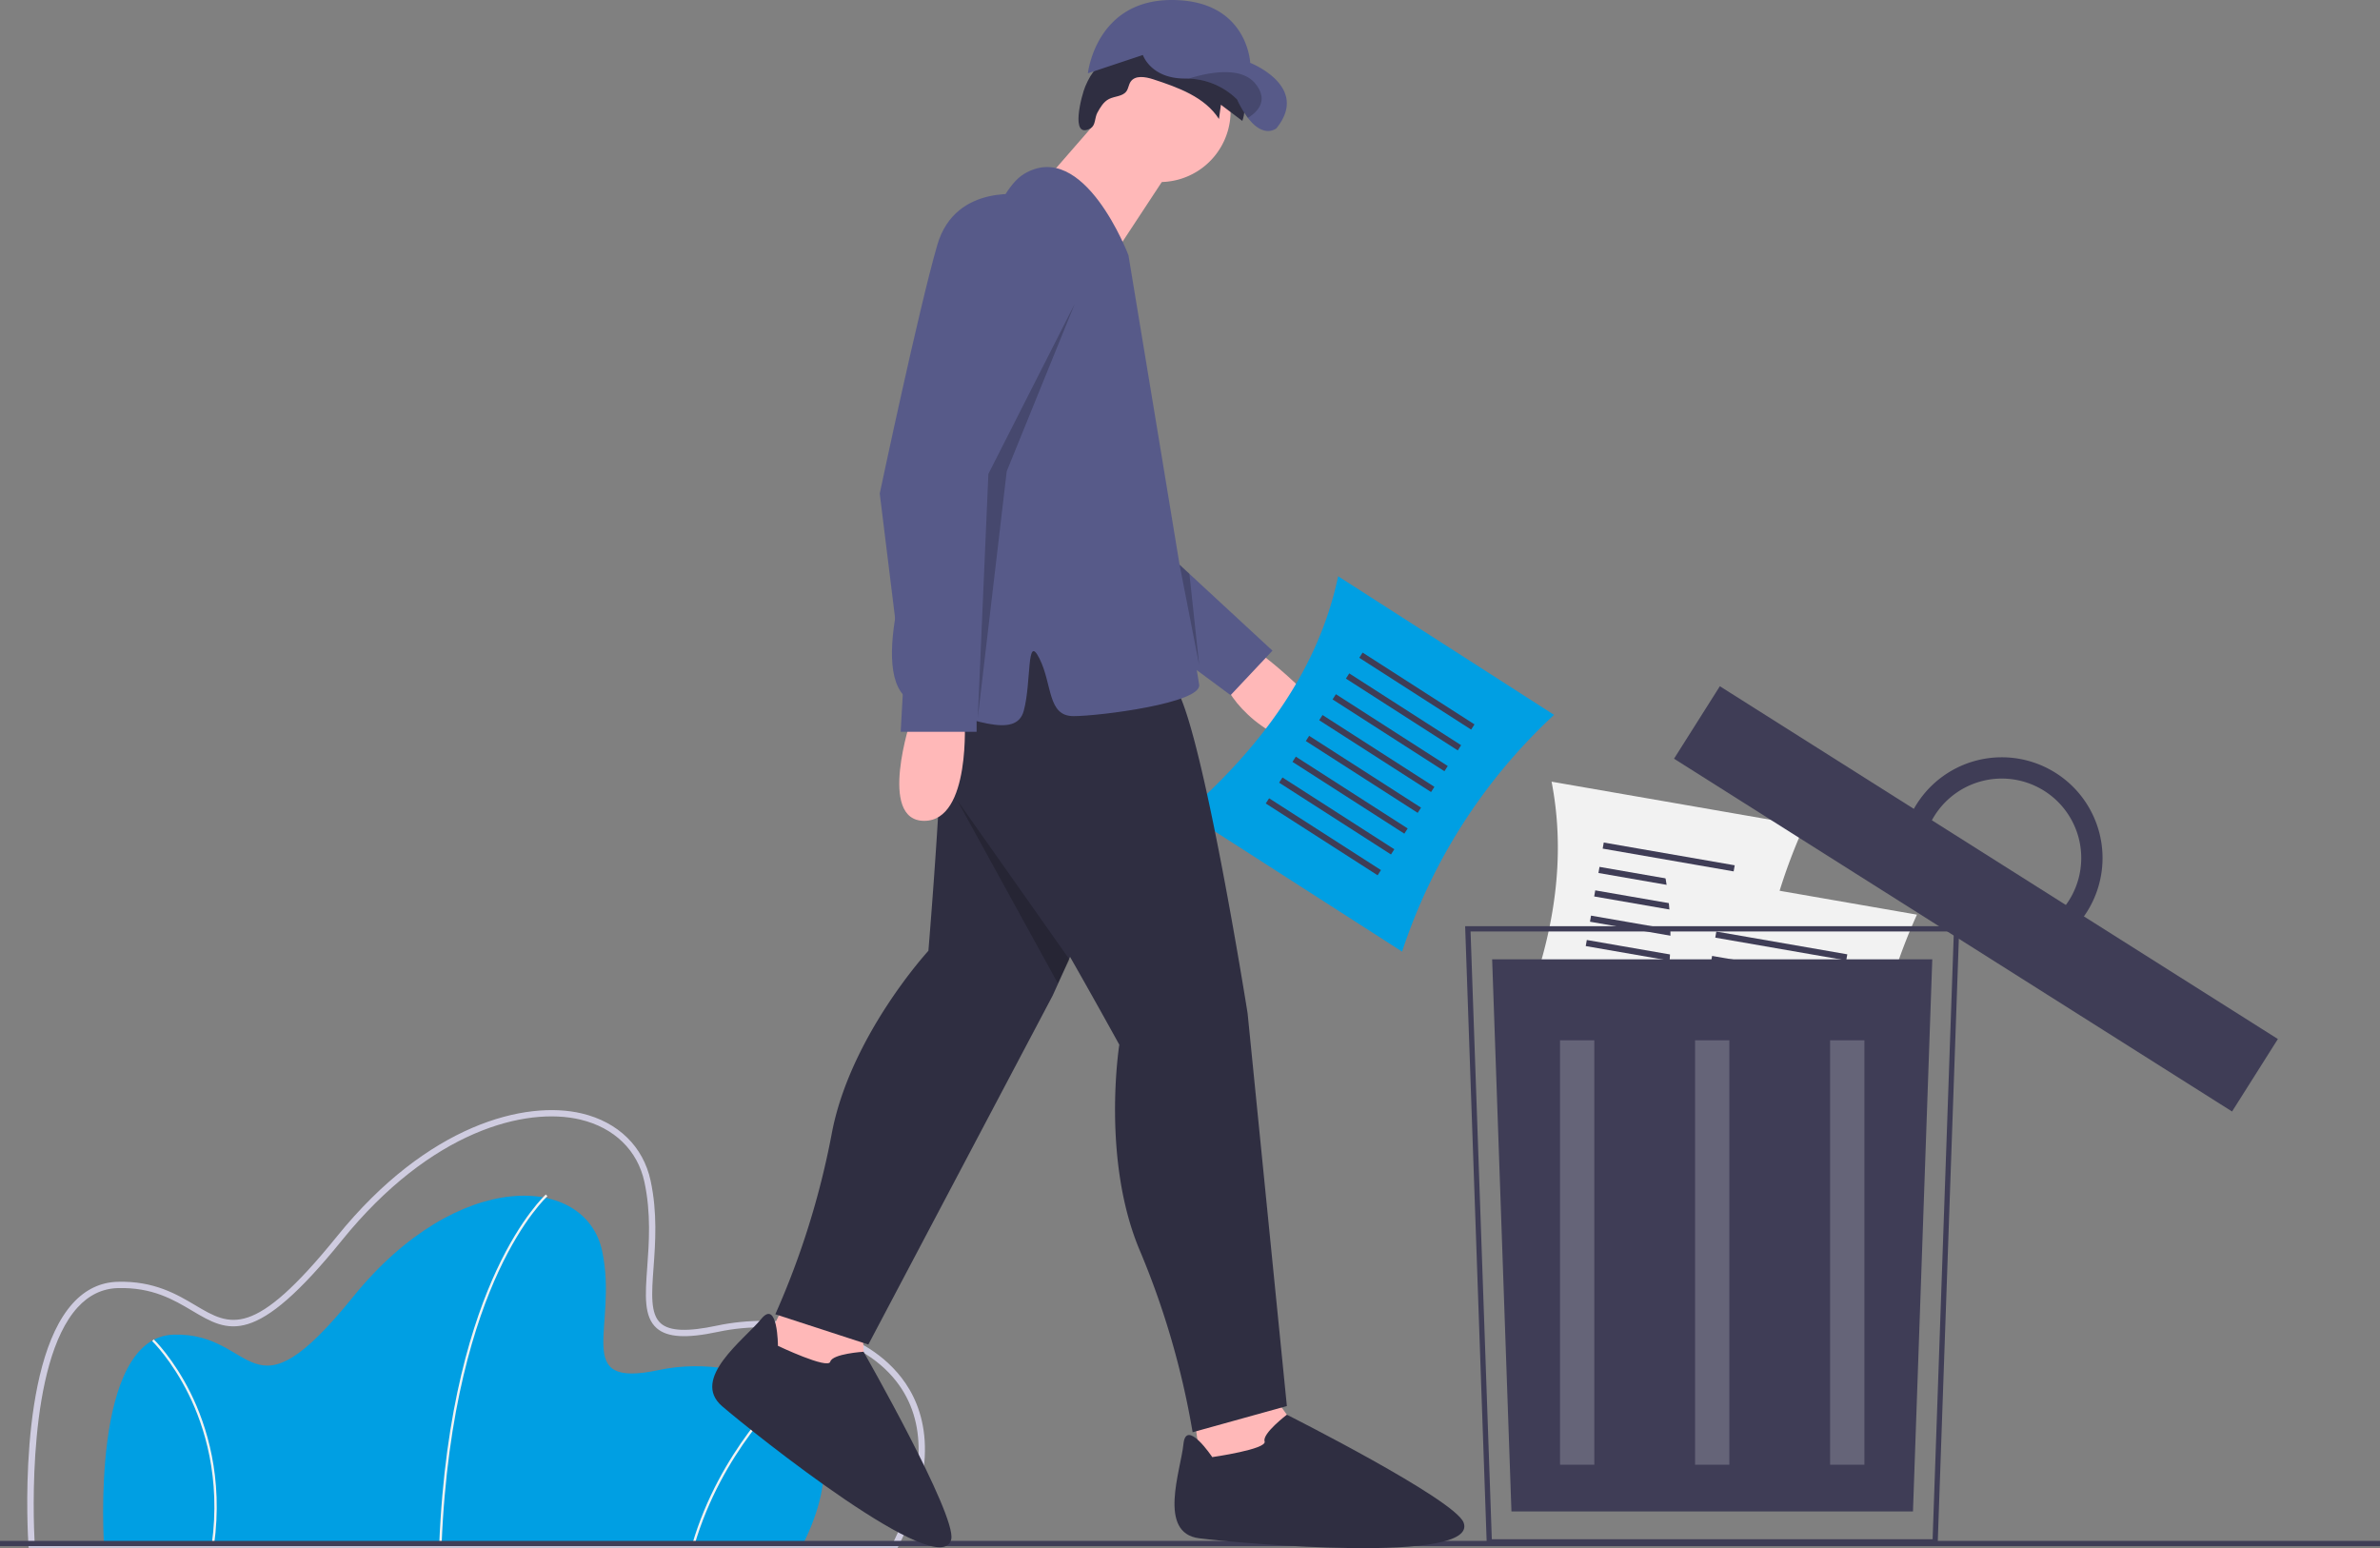 <svg id="b579c4f0-774b-4bd6-bbf3-fbc1b87111a5" data-name="Layer 1" xmlns="http://www.w3.org/2000/svg" width="909" height="591.27" viewBox="0 0 909 591.27"><rect x="0" y="0" width="909" height="591.27" fill="#808080" stroke="none"/><title>throw_away</title><path d="M452.095,744.333H185.228s-5.409-79.339,26.597-80.24,28.4,35.162,68.52-14.425,88.805-46.882,95.116-17.581-12.171,52.742,21.638,45.53S479.593,689.337,452.095,744.333Z" transform="translate(-145.5 -154.365)" fill="#009fe3"/><path d="M314.156,744.351l-.901-.036c2.101-52.236,13.041-85.798,21.848-104.755,9.563-20.583,18.778-28.916,18.87-28.998l.599.674c-.091.081-9.198,8.331-18.685,28.775C327.129,658.887,316.249,692.312,314.156,744.351Z" transform="translate(-145.5 -154.365)" fill="#f2f2f2"/><path d="M410.742,744.459l-.865-.252c10.422-35.772,34.964-58.357,35.211-58.581l.606.667C445.449,686.516,421.09,708.941,410.742,744.459Z" transform="translate(-145.5 -154.365)" fill="#f2f2f2"/><path d="M227.261,744.395l-.893-.124c3.536-25.501-2.851-45.287-8.832-57.394-6.476-13.109-13.865-20.269-13.939-20.34l.624-.651c.075.072,7.578,7.342,14.123,20.591C224.38,698.699,230.828,718.667,227.261,744.395Z" transform="translate(-145.5 -154.365)" fill="#f2f2f2"/><path d="M488.314,745.539H156.444l-.077-1.124c-.191-2.797-4.424-68.764,16.95-92.301,4.778-5.262,10.534-8.024,17.107-8.209,13.933-.396,22.688,4.822,29.75,9.011,13.311,7.896,22.104,13.113,54.075-26.402,34.635-42.808,72.005-52.018,93.488-46.897,13.88,3.31,23.447,12.663,26.247,25.662,2.651,12.309,1.807,23.875,1.128,33.168-.726,9.943-1.3,17.797,2.784,21.357,3.409,2.97,10.214,3.24,21.413.85,22.78-4.86,54.565-.701,70.52,19.912,8.584,11.09,15.345,31.249-1.183,64.306ZM158.709,743.127H486.82c12.317-24.988,12.701-46.098,1.102-61.084-14.636-18.91-45.341-23.887-68.109-19.029-12.168,2.596-19.418,2.168-23.501-1.39-4.993-4.351-4.381-12.735-3.606-23.351.668-9.14,1.498-20.514-1.08-32.485-2.596-12.055-11.508-20.738-24.448-23.823-20.797-4.962-57.123,4.132-91.053,46.067-33.282,41.135-43.308,35.19-57.181,26.96-7.149-4.24-15.266-9.049-28.452-8.675-5.892.166-11.07,2.662-15.39,7.419C155.892,674.889,158.238,734.209,158.709,743.127Z" transform="translate(-145.5 -154.365)" fill="#cfcce0"/><path d="M816.24,575.544l-96.549-16.788c17.258-35.794,25.144-71.159,18.406-105.855l96.549,16.788A214.511,214.511,0,0,0,816.24,575.544Z" transform="translate(-145.5 -154.365)" fill="#f2f2f2"/><rect x="757.447" y="480.471" width="50.77" height="2.361" transform="translate(-51.418 -281.349) rotate(9.864)" fill="#3f3d56"/><rect x="755.829" y="489.777" width="50.77" height="2.361" transform="translate(-49.848 -280.934) rotate(9.864)" fill="#3f3d56"/><rect x="754.211" y="499.083" width="50.77" height="2.361" transform="matrix(0.985, 0.171, -0.171, 0.985, -48.277, -280.52)" fill="#3f3d56"/><rect x="752.593" y="508.389" width="50.77" height="2.361" transform="translate(-46.707 -280.105) rotate(9.864)" fill="#3f3d56"/><rect x="750.975" y="517.695" width="50.77" height="2.361" transform="translate(-45.137 -279.69) rotate(9.864)" fill="#3f3d56"/><rect x="749.356" y="527.001" width="50.77" height="2.361" transform="translate(-43.567 -279.275) rotate(9.864)" fill="#3f3d56"/><rect x="747.738" y="536.307" width="50.77" height="2.361" transform="translate(-41.996 -278.861) rotate(9.864)" fill="#3f3d56"/><rect x="746.12" y="545.613" width="50.77" height="2.361" transform="translate(-40.426 -278.446) rotate(9.864)" fill="#3f3d56"/><path d="M859.24,609.544l-96.549-16.788c17.258-35.794,25.144-71.159,18.406-105.855l96.549,16.788A214.511,214.511,0,0,0,859.24,609.544Z" transform="translate(-145.5 -154.365)" fill="#f2f2f2"/><rect x="800.447" y="514.471" width="50.77" height="2.361" transform="translate(-44.958 -288.213) rotate(9.864)" fill="#3f3d56"/><rect x="798.829" y="523.777" width="50.77" height="2.361" transform="translate(-43.388 -287.798) rotate(9.864)" fill="#3f3d56"/><rect x="797.211" y="533.083" width="50.77" height="2.361" transform="matrix(0.985, 0.171, -0.171, 0.985, -41.817, -287.383)" fill="#3f3d56"/><rect x="795.593" y="542.389" width="50.77" height="2.361" transform="translate(-40.247 -286.969) rotate(9.864)" fill="#3f3d56"/><rect x="793.975" y="551.695" width="50.77" height="2.361" transform="translate(-38.677 -286.554) rotate(9.864)" fill="#3f3d56"/><rect x="792.356" y="561.001" width="50.77" height="2.361" transform="translate(-37.107 -286.139) rotate(9.864)" fill="#3f3d56"/><rect x="790.738" y="570.307" width="50.77" height="2.361" transform="translate(-35.536 -285.724) rotate(9.864)" fill="#3f3d56"/><rect x="789.12" y="579.613" width="50.77" height="2.361" transform="translate(-33.966 -285.309) rotate(9.864)" fill="#3f3d56"/><path d="M885.558,744.245H713.342l-.033-.965-8.223-235.176H893.813Zm-170.284-2H883.626l8.117-232.141H707.156Z" transform="translate(-145.5 -154.365)" fill="#3f3d56"/><polygon points="730.627 577.241 577.272 577.241 569.899 366.378 738 366.378 730.627 577.241" fill="#3f3d56"/><g opacity="0.2"><rect x="595.824" y="397.31" width="13.099" height="162.097" fill="#fff"/><rect x="647.4" y="397.31" width="13.099" height="162.097" fill="#fff"/><rect x="698.976" y="397.31" width="13.099" height="162.097" fill="#fff"/></g><rect x="883.812" y="371.59" width="32.747" height="252.151" transform="translate(-147 838.243) rotate(-57.699)" fill="#3f3d56"/><path d="M930.605,449.548a38.459,38.459,0,0,0-58.62,38.07l10.196,6.446a30.344,30.344,0,1,1,28.98,18.321l10.196,6.446a38.459,38.459,0,0,0,9.249-69.283Z" transform="translate(-145.5 -154.365)" fill="#3f3d56"/><rect y="588.5" width="909" height="2" fill="#3f3d56"/><path d="M625.5,402.865s39,29,23,34-36-17-35-23S625.5,402.865,625.5,402.865Z" transform="translate(-145.5 -154.365)" fill="#ffb8b8"/><polygon points="446 211.5 486 248.5 470 265.5 443 245.5 446 211.5" fill="#575a89"/><path d="M681.008,517.804l-82.468-52.939c29.795-26.291,50.787-55.825,58.042-90.417l82.468,52.939A214.511,214.511,0,0,0,681.008,517.804Z" transform="translate(-145.5 -154.365)" fill="#009fe3"/><rect x="661.269" y="417.125" width="50.77" height="2.361" transform="translate(189.286 -459.013) rotate(32.698)" fill="#3f3d56"/><rect x="656.166" y="425.074" width="50.77" height="2.361" transform="translate(192.771 -454.997) rotate(32.698)" fill="#3f3d56"/><rect x="651.064" y="433.023" width="50.77" height="2.361" transform="translate(196.256 -450.981) rotate(32.698)" fill="#3f3d56"/><rect x="645.961" y="440.971" width="50.77" height="2.361" transform="translate(199.742 -446.964) rotate(32.698)" fill="#3f3d56"/><rect x="640.859" y="448.92" width="50.77" height="2.361" transform="translate(203.227 -442.948) rotate(32.698)" fill="#3f3d56"/><rect x="635.756" y="456.869" width="50.77" height="2.361" transform="translate(206.712 -438.932) rotate(32.698)" fill="#3f3d56"/><rect x="630.653" y="464.817" width="50.77" height="2.361" transform="translate(210.198 -434.916) rotate(32.698)" fill="#3f3d56"/><rect x="625.551" y="472.766" width="50.77" height="2.361" transform="translate(213.683 -430.9) rotate(32.698)" fill="#3f3d56"/><polygon points="303.165 490.416 287.987 522.348 330.446 532.508 329.263 501.725 303.165 490.416" fill="#ffb8b8"/><polygon points="455 533.5 460 568.5 501 553.5 483 528.5 455 533.5" fill="#ffb8b8"/><path d="M509.692,358.271s-6.283,40.231-4.573,59.364-5.031,99.858-5.031,99.858-30.153,32.799-36.997,70.258a312.689,312.689,0,0,1-21.47,68.557l35.529,11.564,70.406-133.296S598.046,424.069,593.029,413.542s-12.884-52.943-12.884-52.943Z" transform="translate(-145.5 -154.365)" fill="#2f2e41"/><path d="M442.619,668.37s-.043-18.028-6.404-10.247-27.126,22.807-14.897,33.318,83.644,67.474,87.487,50.824c2.134-9.244-33.484-71.638-33.484-71.638s-11.893.745-12.718,3.798S442.619,668.37,442.619,668.37Z" transform="translate(-145.5 -154.365)" fill="#2f2e41"/><polygon points="424 40.5 397 71.5 424 99.5 449 61.5 424 40.5" fill="#ffb8b8"/><path d="M615.5,196.865a27.012,27.012,0,1,1-.49-5.11A27.002,27.002,0,0,1,615.5,196.865Z" transform="translate(-145.5 -154.365)" fill="#ffb8b8"/><path d="M570.715,176.423c9.37-4.355,20.413-3.799,30.297-.785,5.607,1.71,11.141,4.287,15.065,8.641s5.943,10.769,3.903,16.264l-8.172-6.18-.749,5.447c-5.394-8.415-15.639-12.07-25.141-15.171-2.972-.97-6.917-1.632-8.63.983-.722,1.102-.804,2.54-1.572,3.61-1.44,2.006-4.449,1.829-6.653,2.942-2.064,1.042-3.314,3.169-4.427,5.195s-.62,4.864-2.635,5.996c-8.084,4.541-3.318-12.945-2-16C562.603,181.331,564.773,179.185,570.715,176.423Z" transform="translate(-145.5 -154.365)" fill="#2f2e41"/><path d="M493,415.365s17,37,29,52,51,86,51,86-7,44,8,79a312.689,312.689,0,0,1,20,69l36-10-15-150s-19-120-29-126-40-37-40-37Z" transform="translate(-145.5 -154.365)" fill="#2f2e41"/><path d="M576.5,251.865s-17-45-40-31-41,139-41,139-21,57,0,63,38,14,41,3,1-30,6-20,3,22,13,22,49-5,48-12S576.5,251.865,576.5,251.865Z" transform="translate(-145.5 -154.365)" fill="#575a89"/><path d="M493.5,428.865s-13,39,5,39,15.399-39.374,15.399-39.374Z" transform="translate(-145.5 -154.365)" fill="#ffb8b8"/><path d="M608.5,710.865s-10-15-11-5-10,34,6,36,107,10,101-6c-3.331-8.883-67.5-41.194-67.5-41.194s-9.5,7.194-8.5,10.194S608.5,710.865,608.5,710.865Z" transform="translate(-145.5 -154.365)" fill="#2f2e41"/><path d="M633,203.365s-4.74,4.07-10.89-3.98a39.017,39.017,0,0,1-4.11-7.02,27.461,27.461,0,0,0-18.56-7.97q-.705-.03-1.44-.03c-13,0-16-9-16-9l-21,7s3-28,32-28,30,24,30,24S646,187.365,633,203.365Z" transform="translate(-145.5 -154.365)" fill="#575a89"/><path d="M622.11,199.385a39.017,39.017,0,0,1-4.11-7.02,27.461,27.461,0,0,0-18.56-7.97c7.31-2.29,20.02-4.95,25.56,1.97C630.1,192.735,625.86,197.075,622.11,199.385Z" transform="translate(-145.5 -154.365)" opacity="0.2"/><path d="M537.5,228.865s-27-5-34,19-22,95-22,95l9,73-1,18h29v-19c0-2,4-80,4-80l33-75S562.5,235.865,537.5,228.865Z" transform="translate(-145.5 -154.365)" fill="#575a89"/><polygon points="410.5 116 377.5 181 373.451 274.126 384.5 180 410.5 116" opacity="0.2"/><polygon points="450.525 215.686 458.019 254.094 454.272 219.152 450.525 215.686" opacity="0.2"/><polygon points="365.5 305.5 408.5 366.5 404 375.5 365.5 305.5" opacity="0.2"/></svg>